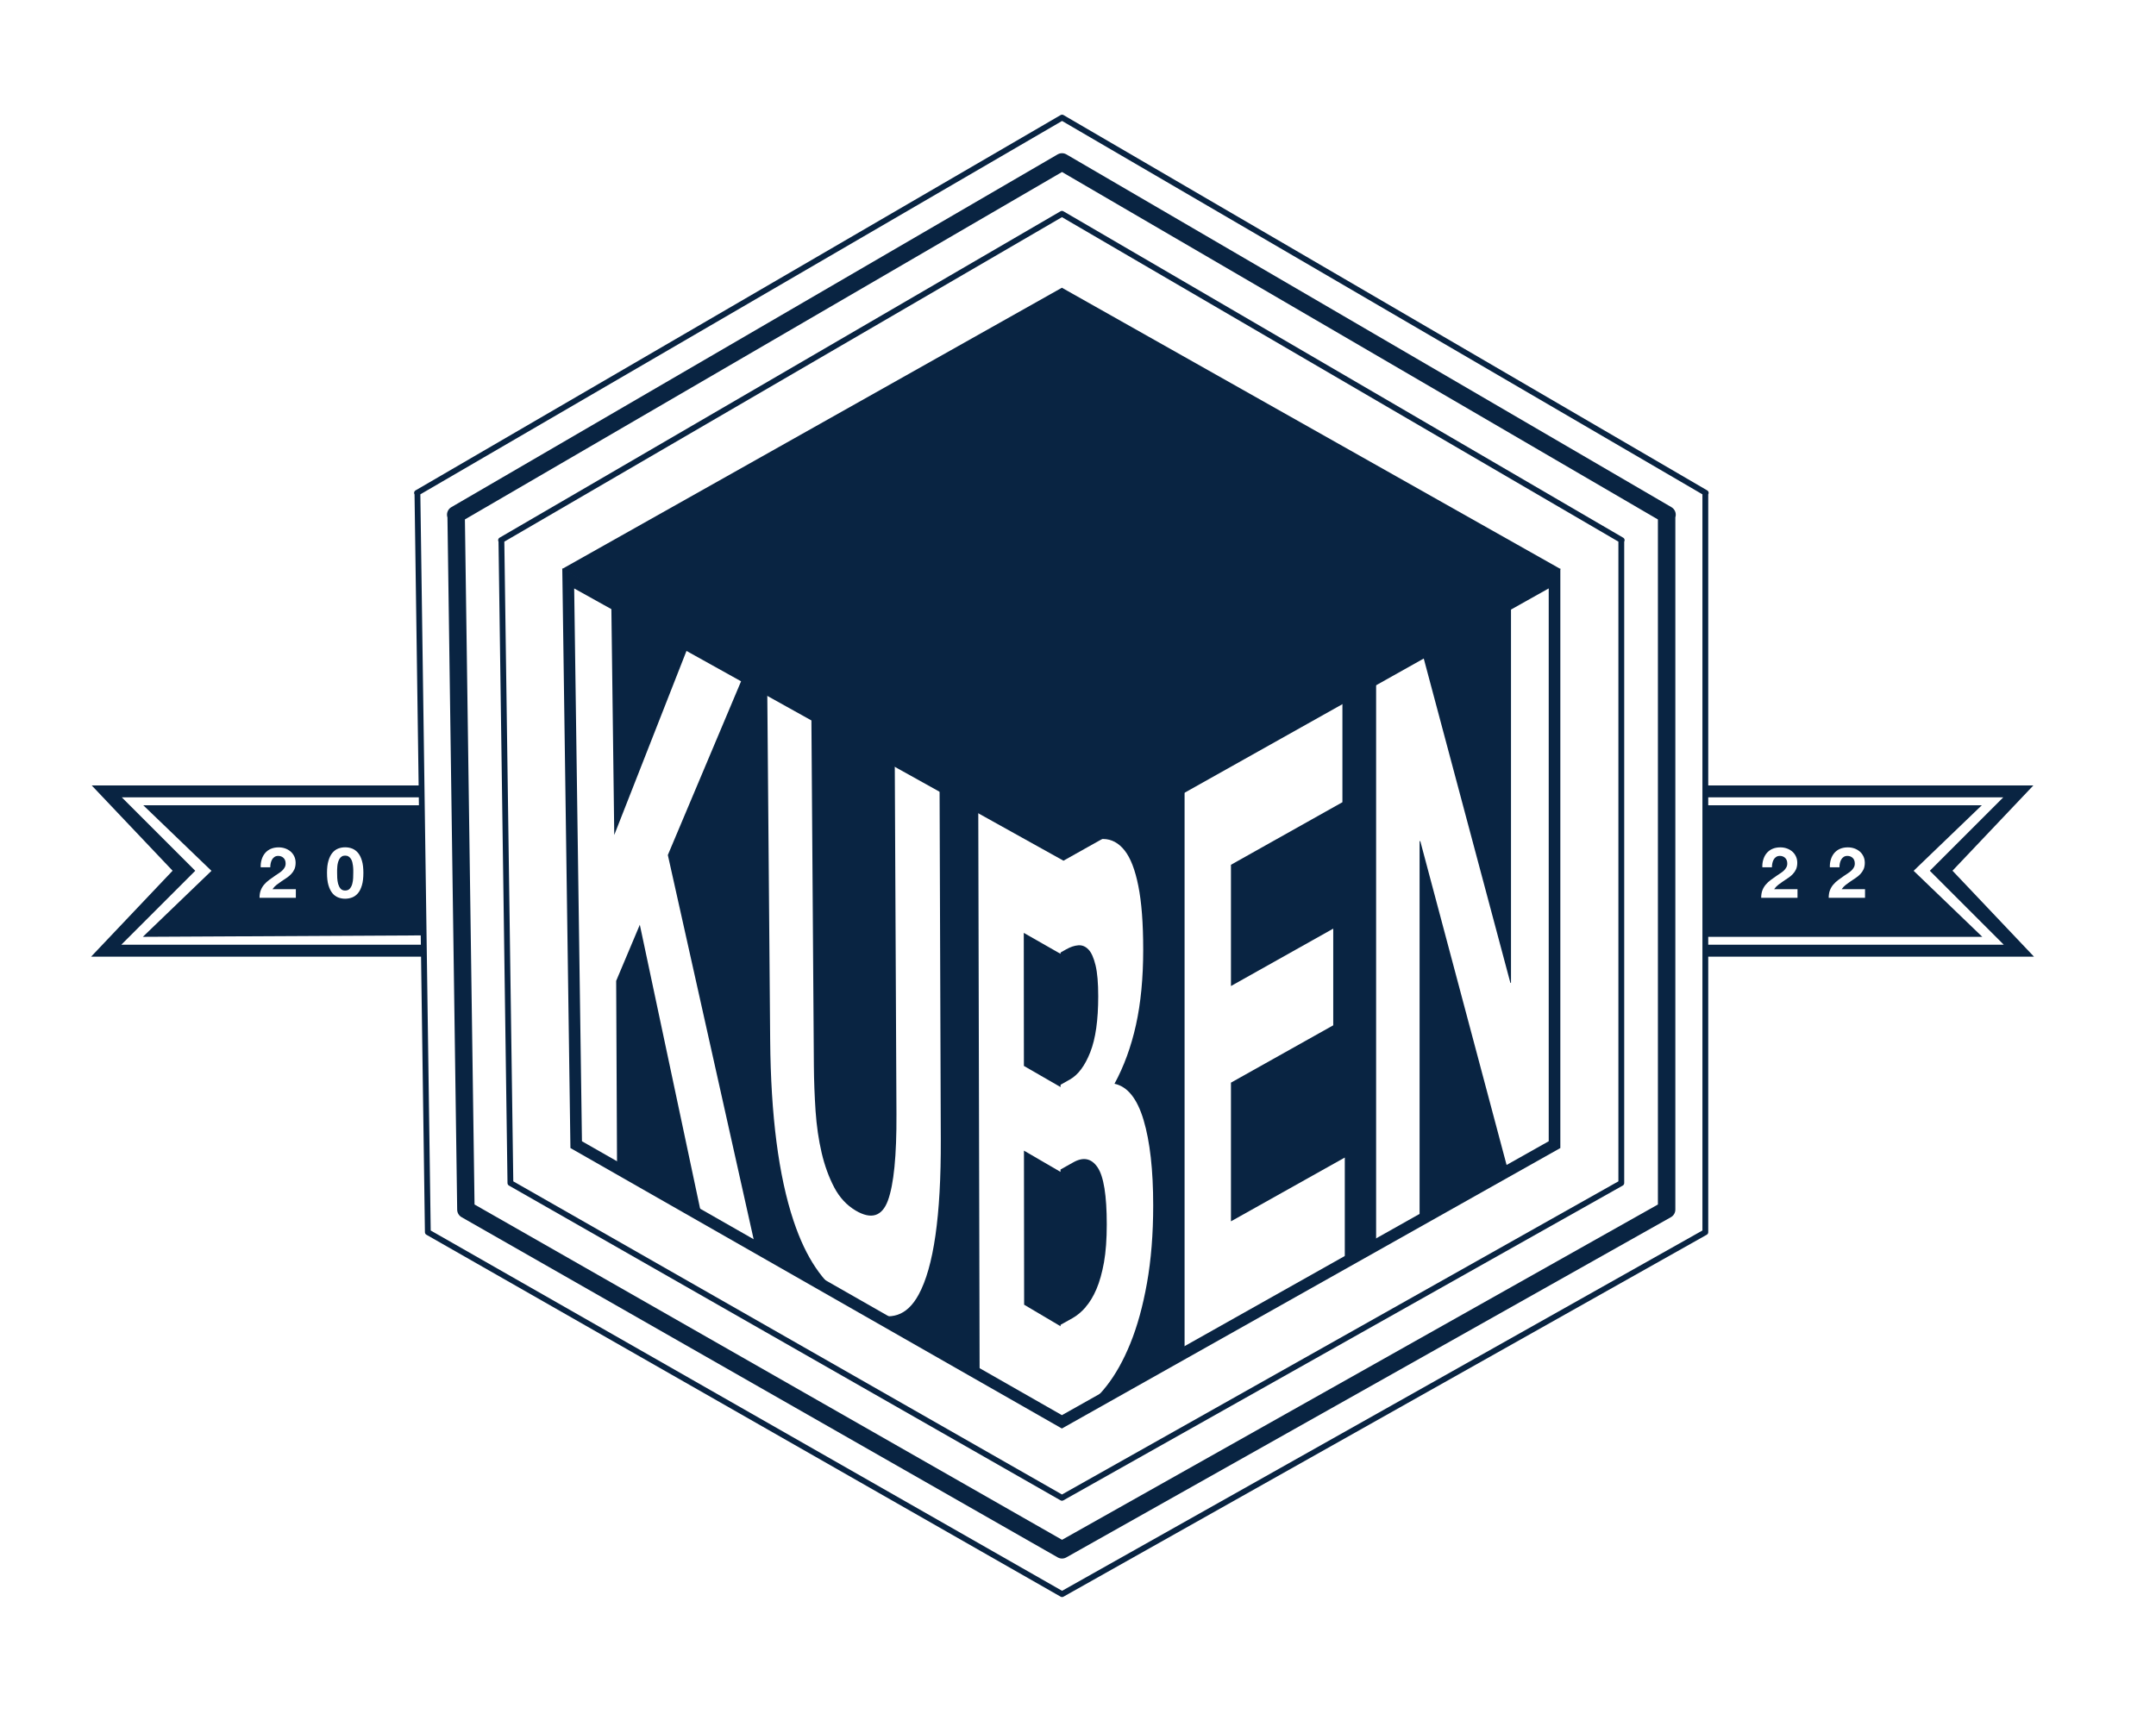 <svg width="371" height="295" viewBox="0 0 371 295" fill="none" xmlns="http://www.w3.org/2000/svg">
<path d="M15.78 135.19L29.7 149.87L15.68 164.66H72.61V162.61H20.87L33.6 149.88L20.96 137.24H72.15V135.19H15.78Z" fill="#092442"/>
<path d="M349.9 135.19L335.98 149.87L350 164.66H293.53V162.61H344.81L332.08 149.88L344.72 137.24H293.53V135.19H349.9Z" fill="#092442"/>
<path d="M97.73 97.94L183.5 146.5L267.55 97.96L182.73 50.1L97.73 97.94Z" fill="#092442" stroke="#092442" stroke-miterlimit="10"/>
<path d="M187.3 163.43C186.79 162.9 186.21 162.66 185.55 162.71C184.89 162.76 184.2 162.99 183.49 163.39L182.5 163.95V164.18L176.17 160.57L176.19 183.47L182.5 187.11V186.71L184.1 185.81C185.52 185.01 186.69 183.45 187.61 181.11C188.53 178.78 188.98 175.57 188.98 171.48C188.98 169.21 188.83 167.43 188.52 166.15C188.21 164.87 187.81 163.96 187.3 163.43Z" fill="#092442"/>
<path d="M186.79 225C187.5 224.19 188.13 223.16 188.67 221.9C189.21 220.64 189.64 219.1 189.97 217.29C190.29 215.47 190.45 213.29 190.45 210.75C190.45 205.75 189.92 202.48 188.87 200.93C187.82 199.38 186.43 199.09 184.7 200.06L182.49 201.3V201.71L176.2 198.05L176.23 224.57L182.5 228.28V228.03L184.56 226.88C185.34 226.44 186.09 225.82 186.8 225.01L186.79 225Z" fill="#092442"/>
<path d="M260.01 169.15V103.79L244.74 112.39L259.91 169.2L260.01 169.15Z" fill="#092442"/>
<path d="M244.38 144.76L244.28 144.82V210.04L236.8 214.23V116.86L231 120.13V138.08L211.82 148.85V169.72L229.42 159.84V176.48L211.82 186.35V210.22L231.41 199.24V217.25L203.84 232.7V135.43L186.66 145.11C187.8 144.64 188.87 144.4 189.86 144.41C191.28 144.43 192.5 145.09 193.52 146.38C194.54 147.67 195.33 149.71 195.88 152.48C196.44 155.26 196.72 158.92 196.72 163.46C196.72 168.37 196.3 172.69 195.47 176.43C194.64 180.17 193.41 183.54 191.78 186.54C194.02 187.01 195.69 189.1 196.79 192.8C197.89 196.5 198.44 201.4 198.44 207.49C198.44 212.4 198.08 216.85 197.37 220.84C196.66 224.83 195.7 228.3 194.5 231.25C193.3 234.2 191.92 236.65 190.38 238.6C188.84 240.56 187.25 241.99 185.63 242.9L182.56 244.62L182.74 244.72L267.51 197.01L259.51 201.49L244.39 144.74L244.38 144.76Z" fill="#092442"/>
<path d="M267.46 99.59L267.5 99.57L267.46 99.59Z" fill="#092442"/>
<path d="M120.7 209.11L110.1 159.17L106.03 168.83L106.18 201.04L128.68 213.88L120.7 209.11Z" fill="#092442"/>
<path d="M105.19 103.75L105.7 143.72L118.45 111.22L127.84 116.51L114.92 147.17L129.98 214.62L145.21 223.31C141.57 220.59 138.74 216.68 136.55 210.12C133.98 202.41 132.64 192.06 132.53 179.03L132.03 118.86L139.62 123.14L140.05 183.43C140.07 186.03 140.17 188.63 140.34 191.22C140.52 193.82 140.87 196.22 141.39 198.44C141.91 200.66 142.64 202.64 143.55 204.38C144.47 206.12 145.7 207.45 147.23 208.36C149.92 209.95 151.78 209.38 152.79 206.64C153.8 203.89 154.3 198.93 154.26 191.74L153.97 131.24L161.68 135.58L161.89 196.2C161.94 209.24 160.66 218.11 158.07 222.85C156.01 226.62 153.22 227.25 149.85 225.96L178.82 242.5L168.57 236.38L168.34 139.33L182.48 147.3L182.6 147.23L97.77 99.56L105.18 103.74L105.19 103.75Z" fill="#092442"/>
<path d="M279.06 92.98L182.74 36.8L86.22 92.98L86.28 93.01L87.83 203.63L182.74 257.81L278.99 203.63V93.02L279.05 92.99L279.06 92.98Z" stroke="#092442" stroke-linecap="round" stroke-linejoin="round"/>
<path d="M286.86 88.59L182.75 27.87L78.42 88.59L78.49 88.63L80.17 208.2L182.75 266.76L286.79 208.2V88.63L286.86 88.59Z" stroke="#092442" stroke-width="3" stroke-linecap="round" stroke-linejoin="round"/>
<path d="M293.52 84.84L182.76 20.24L71.76 84.84L71.83 84.88L73.62 212.09L182.76 274.39L293.45 212.09V84.88L293.52 84.84Z" stroke="#092442" stroke-linecap="round" stroke-linejoin="round"/>
<path d="M60.75 149.07C60.72 148.85 60.68 148.63 60.63 148.42C60.58 148.21 60.5 148.01 60.39 147.84C60.28 147.67 60.15 147.53 59.99 147.43C59.83 147.32 59.63 147.27 59.39 147.27C59.15 147.27 58.96 147.32 58.8 147.43C58.64 147.53 58.51 147.67 58.41 147.84C58.31 148.01 58.23 148.2 58.17 148.42C58.11 148.63 58.07 148.85 58.05 149.07C58.03 149.29 58.01 149.5 58.01 149.71C58.01 149.92 58.01 150.09 58.01 150.24C58.01 150.48 58.01 150.78 58.03 151.12C58.05 151.47 58.1 151.8 58.18 152.12C58.27 152.44 58.4 152.71 58.59 152.94C58.78 153.17 59.04 153.28 59.39 153.28C59.74 153.28 60.02 153.17 60.21 152.94C60.4 152.71 60.54 152.44 60.62 152.12C60.7 151.8 60.76 151.47 60.77 151.12C60.79 150.78 60.79 150.48 60.79 150.24C60.79 150.09 60.79 149.92 60.79 149.71C60.79 149.5 60.77 149.29 60.74 149.07H60.75Z" fill="#092442"/>
<path d="M24.66 138.61L36.39 149.89L24.58 161.25L73 161L72.15 138.61H24.66ZM50.91 154.53H44.66C44.66 154.03 44.73 153.61 44.87 153.24C45.01 152.88 45.2 152.55 45.45 152.26C45.69 151.97 45.98 151.71 46.31 151.46C46.64 151.21 46.99 150.97 47.35 150.72C47.54 150.59 47.73 150.46 47.95 150.32C48.16 150.19 48.35 150.04 48.53 149.88C48.7 149.72 48.85 149.54 48.97 149.33C49.09 149.13 49.15 148.9 49.15 148.64C49.15 148.23 49.03 147.9 48.79 147.67C48.55 147.44 48.24 147.32 47.87 147.32C47.62 147.32 47.41 147.38 47.23 147.5C47.05 147.62 46.92 147.77 46.81 147.96C46.7 148.15 46.63 148.36 46.58 148.59C46.53 148.82 46.51 149.05 46.51 149.28H44.86C44.84 148.79 44.9 148.34 45.03 147.93C45.16 147.51 45.35 147.15 45.61 146.84C45.87 146.53 46.2 146.28 46.59 146.11C46.98 145.94 47.44 145.85 47.95 145.85C48.34 145.85 48.71 145.91 49.06 146.03C49.41 146.15 49.72 146.33 49.99 146.55C50.26 146.78 50.47 147.06 50.63 147.39C50.79 147.72 50.87 148.1 50.87 148.51C50.87 148.92 50.8 149.31 50.66 149.62C50.52 149.93 50.34 150.2 50.11 150.44C49.88 150.68 49.63 150.9 49.34 151.09C49.05 151.28 48.76 151.48 48.47 151.67C48.18 151.86 47.89 152.07 47.62 152.28C47.34 152.5 47.1 152.75 46.89 153.05H50.91V154.53ZM62.28 152.37C62.11 152.94 61.89 153.4 61.6 153.74C61.31 154.08 60.98 154.32 60.6 154.47C60.22 154.61 59.82 154.69 59.39 154.69C58.96 154.69 58.57 154.62 58.19 154.47C57.81 154.32 57.48 154.08 57.2 153.74C56.92 153.4 56.69 152.94 56.52 152.37C56.35 151.8 56.27 151.09 56.27 150.24C56.27 149.39 56.35 148.72 56.52 148.15C56.69 147.59 56.91 147.13 57.2 146.79C57.48 146.45 57.81 146.21 58.19 146.06C58.57 145.91 58.97 145.84 59.39 145.84C59.81 145.84 60.22 145.91 60.6 146.06C60.98 146.21 61.31 146.45 61.6 146.79C61.89 147.13 62.11 147.58 62.28 148.15C62.45 148.71 62.53 149.41 62.53 150.24C62.53 151.07 62.45 151.8 62.28 152.37Z" fill="#092442"/>
<path d="M329.29 149.89L341.02 138.61H293.54V161.25H341.11L329.3 149.89H329.29ZM309.31 154.53H303.06C303.06 154.03 303.13 153.61 303.27 153.24C303.41 152.88 303.6 152.55 303.85 152.26C304.09 151.97 304.38 151.71 304.71 151.46C305.04 151.21 305.39 150.97 305.75 150.72C305.94 150.59 306.13 150.46 306.35 150.32C306.56 150.19 306.75 150.04 306.93 149.88C307.1 149.72 307.25 149.54 307.37 149.33C307.49 149.13 307.55 148.9 307.55 148.64C307.55 148.23 307.43 147.9 307.19 147.67C306.95 147.44 306.64 147.32 306.27 147.32C306.02 147.32 305.81 147.38 305.63 147.5C305.45 147.62 305.32 147.77 305.21 147.96C305.1 148.15 305.03 148.36 304.98 148.59C304.93 148.82 304.91 149.05 304.91 149.28H303.26C303.24 148.79 303.3 148.34 303.43 147.93C303.56 147.51 303.75 147.15 304.01 146.84C304.27 146.53 304.6 146.28 304.99 146.11C305.38 145.94 305.84 145.85 306.35 145.85C306.74 145.85 307.11 145.91 307.46 146.03C307.81 146.15 308.12 146.33 308.39 146.55C308.66 146.78 308.87 147.06 309.03 147.39C309.19 147.72 309.27 148.1 309.27 148.51C309.27 148.92 309.2 149.31 309.06 149.62C308.92 149.93 308.74 150.2 308.51 150.44C308.28 150.68 308.03 150.9 307.74 151.09C307.45 151.28 307.16 151.48 306.87 151.67C306.58 151.86 306.29 152.07 306.02 152.28C305.74 152.5 305.5 152.75 305.29 153.05H309.31V154.53ZM320.93 154.53H314.68C314.68 154.03 314.75 153.61 314.89 153.24C315.03 152.88 315.22 152.55 315.47 152.26C315.71 151.97 316 151.71 316.33 151.46C316.66 151.21 317.01 150.97 317.37 150.72C317.56 150.59 317.75 150.46 317.97 150.32C318.18 150.19 318.37 150.04 318.55 149.88C318.72 149.72 318.87 149.54 318.99 149.33C319.11 149.13 319.17 148.9 319.17 148.64C319.17 148.23 319.05 147.9 318.81 147.67C318.57 147.44 318.26 147.32 317.89 147.32C317.64 147.32 317.43 147.38 317.25 147.5C317.07 147.62 316.94 147.77 316.83 147.96C316.72 148.15 316.65 148.36 316.6 148.59C316.55 148.82 316.53 149.05 316.53 149.28H314.88C314.86 148.79 314.92 148.34 315.05 147.93C315.18 147.51 315.37 147.15 315.63 146.84C315.89 146.53 316.22 146.28 316.61 146.11C317 145.94 317.46 145.85 317.97 145.85C318.36 145.85 318.73 145.91 319.08 146.03C319.43 146.15 319.74 146.33 320.01 146.55C320.28 146.78 320.49 147.06 320.65 147.39C320.81 147.72 320.89 148.1 320.89 148.51C320.89 148.92 320.82 149.31 320.68 149.62C320.54 149.93 320.36 150.2 320.13 150.44C319.9 150.68 319.65 150.9 319.36 151.09C319.07 151.28 318.78 151.48 318.49 151.67C318.2 151.86 317.91 152.07 317.64 152.28C317.36 152.5 317.12 152.75 316.91 153.05H320.93V154.53Z" fill="#092442"/>
<path d="M183 147L97.78 99.57L99.15 197.02L182.73 244.73L267.5 197.02V99.57L183 147Z" stroke="#092442" stroke-width="2" stroke-miterlimit="10"/>
</svg>
